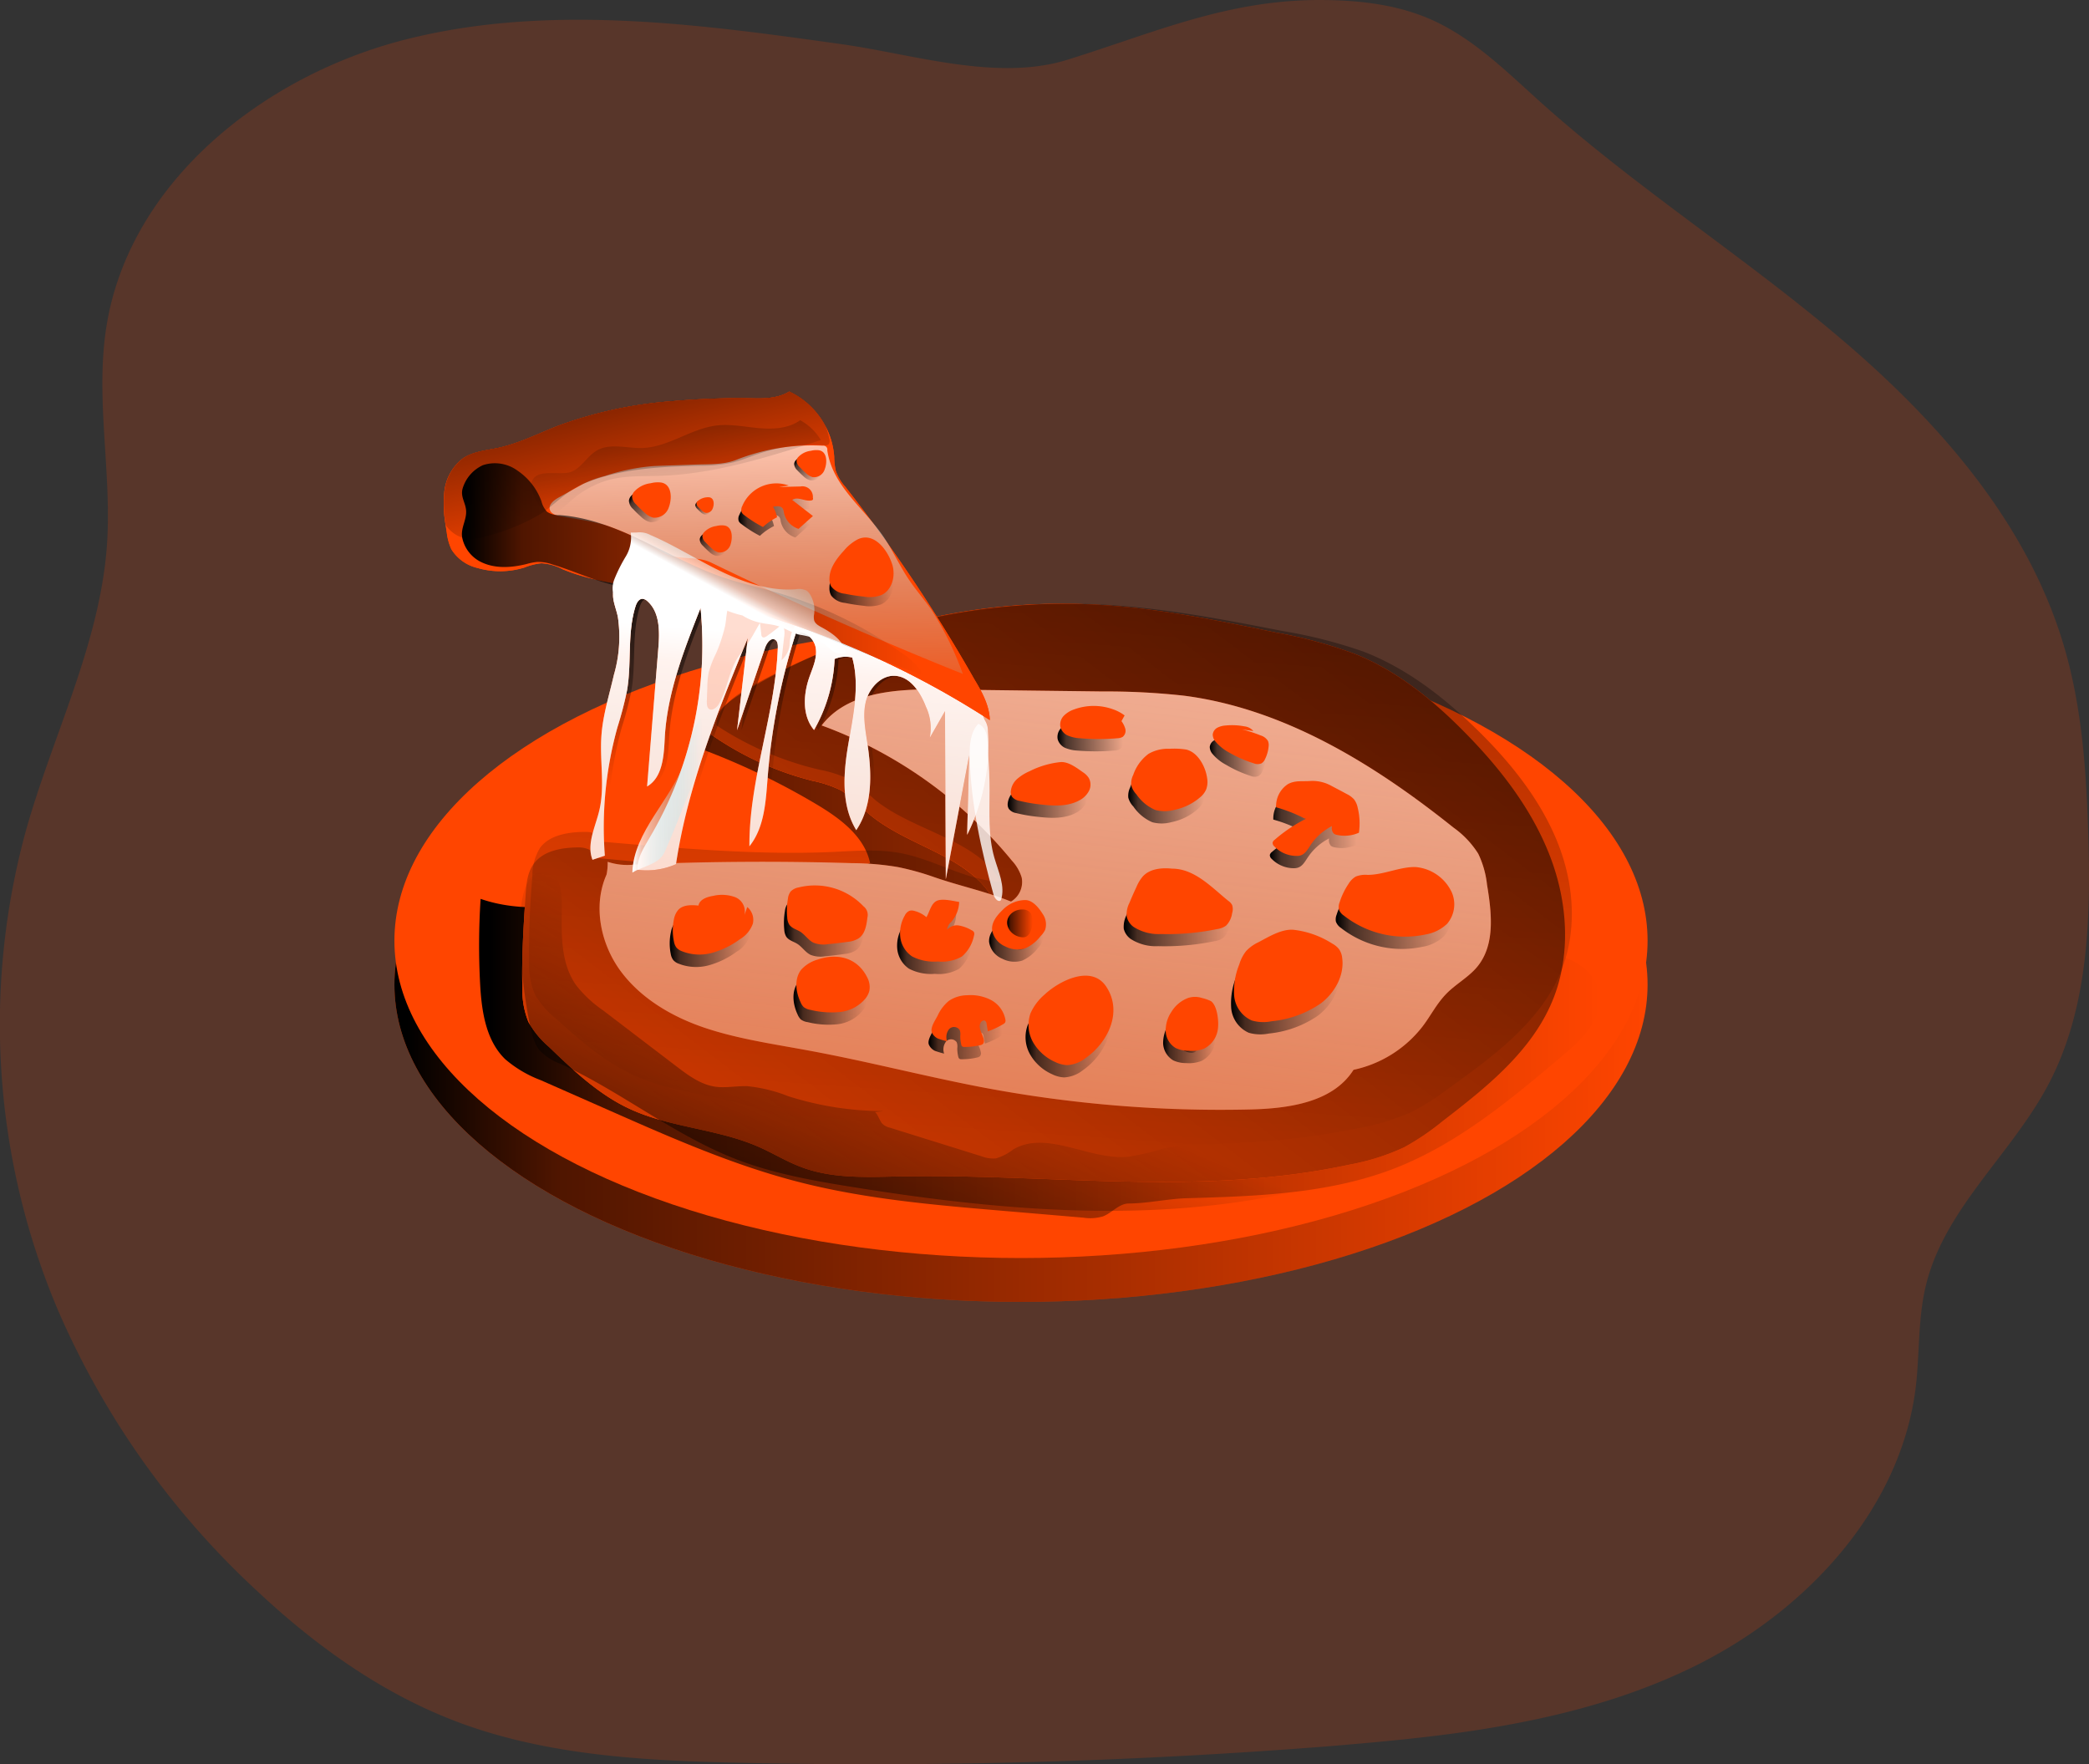 <svg id="Layer_1" data-name="Layer 1" xmlns="http://www.w3.org/2000/svg" xmlns:xlink="http://www.w3.org/1999/xlink" viewBox="0 0 371.97 314.15"><rect x="0" y="0" width="371.97" height="314.15" fill="#333333" stroke="none"/><defs><linearGradient id="linear-gradient" x1="70.24" y1="175.31" x2="293.37" y2="175.31" gradientUnits="userSpaceOnUse"><stop offset="0.01"/><stop offset="0.13" stop-opacity="0.69"/><stop offset="1" stop-opacity="0"/></linearGradient><linearGradient id="linear-gradient-2" x1="100.99" y1="175.75" x2="300.57" y2="175.75" xlink:href="#linear-gradient"/><linearGradient id="linear-gradient-3" x1="316.52" y1="18.25" x2="116.86" y2="280.96" xlink:href="#linear-gradient"/><linearGradient id="linear-gradient-4" x1="216.65" y1="-27.92" x2="199.83" y2="207.47" xlink:href="#linear-gradient"/><linearGradient id="linear-gradient-5" x1="157.67" y1="100.44" x2="157.01" y2="143.27" xlink:href="#linear-gradient"/><linearGradient id="linear-gradient-6" x1="216.22" y1="46.64" x2="183.11" y2="318.55" gradientUnits="userSpaceOnUse"><stop offset="0.01" stop-color="#fff"/><stop offset="0.13" stop-color="#fff" stop-opacity="0.69"/><stop offset="1" stop-color="#68e1fd" stop-opacity="0"/></linearGradient><linearGradient id="linear-gradient-7" x1="134.94" y1="169.69" x2="149.25" y2="169.69" xlink:href="#linear-gradient"/><linearGradient id="linear-gradient-8" x1="155.28" y1="167.94" x2="169.63" y2="167.94" xlink:href="#linear-gradient"/><linearGradient id="linear-gradient-9" x1="156.99" y1="180.33" x2="170.03" y2="180.33" xlink:href="#linear-gradient"/><linearGradient id="linear-gradient-10" x1="175.43" y1="170.74" x2="188.66" y2="170.74" xlink:href="#linear-gradient"/><linearGradient id="linear-gradient-11" x1="181" y1="186.85" x2="194.17" y2="186.85" xlink:href="#linear-gradient"/><linearGradient id="linear-gradient-12" x1="198.3" y1="186.71" x2="213.42" y2="186.71" xlink:href="#linear-gradient"/><linearGradient id="linear-gradient-13" x1="191.82" y1="169.64" x2="201.45" y2="169.64" xlink:href="#linear-gradient"/><linearGradient id="linear-gradient-14" x1="194.51" y1="169.41" x2="199.06" y2="169.41" xlink:href="#linear-gradient"/><linearGradient id="linear-gradient-15" x1="222.79" y1="187.3" x2="232.15" y2="187.3" xlink:href="#linear-gradient"/><linearGradient id="linear-gradient-16" x1="225.53" y1="187.43" x2="229.7" y2="187.43" xlink:href="#linear-gradient"/><linearGradient id="linear-gradient-17" x1="234.87" y1="178.79" x2="254.22" y2="178.79" xlink:href="#linear-gradient"/><linearGradient id="linear-gradient-18" x1="215.75" y1="165.48" x2="234.68" y2="165.48" xlink:href="#linear-gradient"/><linearGradient id="linear-gradient-19" x1="253.52" y1="165.6" x2="274.11" y2="165.6" xlink:href="#linear-gradient"/><linearGradient id="linear-gradient-20" x1="241.79" y1="150.74" x2="257.28" y2="150.74" xlink:href="#linear-gradient"/><linearGradient id="linear-gradient-21" x1="216.57" y1="143.87" x2="230.16" y2="143.87" xlink:href="#linear-gradient"/><linearGradient id="linear-gradient-22" x1="231.1" y1="137.65" x2="241.07" y2="137.65" xlink:href="#linear-gradient"/><linearGradient id="linear-gradient-23" x1="204.02" y1="133.66" x2="215.65" y2="133.66" xlink:href="#linear-gradient"/><linearGradient id="linear-gradient-24" x1="195.12" y1="144.55" x2="209.28" y2="144.55" xlink:href="#linear-gradient"/><linearGradient id="linear-gradient-25" x1="195.03" y1="167.22" x2="199.59" y2="167.22" xlink:href="#linear-gradient"/><linearGradient id="linear-gradient-26" x1="158.6" y1="115.74" x2="154.39" y2="167.06" xlink:href="#linear-gradient-6"/><linearGradient id="linear-gradient-27" x1="149.75" y1="72.63" x2="150.8" y2="136.03" xlink:href="#linear-gradient-6"/><linearGradient id="linear-gradient-28" x1="97.91" y1="104.25" x2="180.25" y2="104.25" xlink:href="#linear-gradient"/><linearGradient id="linear-gradient-29" x1="122.26" y1="58.59" x2="131.51" y2="98.35" xlink:href="#linear-gradient"/><linearGradient id="linear-gradient-30" x1="160.82" y1="245.27" x2="184.99" y2="188.87" xlink:href="#linear-gradient"/><linearGradient id="linear-gradient-31" x1="147.15" y1="94.51" x2="159.94" y2="94.51" xlink:href="#linear-gradient"/><linearGradient id="linear-gradient-32" x1="163.38" y1="105.5" x2="174.8" y2="105.5" xlink:href="#linear-gradient"/><linearGradient id="linear-gradient-33" x1="141.42" y1="93.45" x2="148.2" y2="93.45" gradientTransform="translate(67.68 -67.92) rotate(35.44)" xlink:href="#linear-gradient"/><linearGradient id="linear-gradient-34" x1="151.62" y1="88.41" x2="154.62" y2="88.41" gradientTransform="translate(67.68 -67.92) rotate(35.44)" xlink:href="#linear-gradient"/><linearGradient id="linear-gradient-35" x1="155.72" y1="92.23" x2="160.91" y2="92.23" gradientTransform="translate(67.68 -67.92) rotate(35.44)" xlink:href="#linear-gradient"/><linearGradient id="linear-gradient-36" x1="161.63" y1="71.54" x2="166.81" y2="71.54" gradientTransform="translate(67.68 -67.92) rotate(35.44)" xlink:href="#linear-gradient"/><linearGradient id="linear-gradient-37" x1="131.81" y1="38.32" x2="136.71" y2="92.26" xlink:href="#linear-gradient"/><linearGradient id="linear-gradient-38" x1="128.26" y1="144.43" x2="140.77" y2="144.43" xlink:href="#linear-gradient-6"/><linearGradient id="linear-gradient-39" x1="146.42" y1="109.69" x2="153.95" y2="95.86" gradientUnits="userSpaceOnUse"><stop offset="0.01" stop-color="#fff"/><stop offset="0.13" stop-color="#fff" stop-opacity="0.69"/><stop offset="0.71" stop-color="#68e1fd" stop-opacity="0"/></linearGradient></defs><title>Cleaning PC</title><path d="M380.39,196c-6.57,12.39-18.47,22.06-21.77,35.7-1.43,5.88-1.1,12.06-1.8,18.08-2.58,21.09-18.4,38.67-37.25,48.63-.79.43-1.59.83-2.39,1.22-12.37,6.05-25.77,9.34-39.44,11.4-8.31,1.24-16.71,2-25.05,2.7a1040.77,1040.77,0,0,1-104.21,3c-16.8-.34-33.94-1.14-49.75-6.72-.81-.28-1.61-.58-2.41-.9C83.49,304.13,72.11,296,62,286.61l-.46-.43a148.18,148.18,0,0,1-35.5-50,130.4,130.4,0,0,1-5.71-85.54c4.75-16.84,13-32.9,14.37-50.3,1-13.12-2.12-26.39-.06-39.38C38.74,35.2,62.7,16.22,88,9.84s51.94-2.75,77.78.89c12.64,1.8,27.41,6.62,39.91,2.76C221,8.74,234,2.86,250.52,2.83c6.76,0,13.66.71,19.86,3.42,7.51,3.28,13.47,9.23,19.55,14.7,17,15.27,36.43,27.61,53.83,42.43s33.16,32.86,39.53,54.8c3.13,10.73,3.9,22,4.24,33.17C388,166.6,387.52,182.55,380.39,196Z" transform="translate(-15.69 -2.83)" fill="#ff4500" opacity="0.18" style="isolation:isolate"/><ellipse cx="181.8" cy="175.31" rx="111.57" ry="56.5" fill="#ff4500"/><ellipse cx="181.8" cy="175.31" rx="111.57" ry="56.5" fill="url(#linear-gradient)"/><ellipse cx="181.8" cy="167.5" rx="111.57" ry="56.5" fill="#ff4500"/><path d="M141.74,132.77c-1.18.28-2.51,1.29-2.1,2.43.24.7,1,1,1.69,1.29A127.75,127.75,0,0,1,161,146c4.21,2.5,8.61,5.72,9.62,10.5-7.79,3.8-17,1.65-25.66,2.07-7.4.36-14.54,2.66-21.77,4.26s-14.93,2.47-21.92.05a127,127,0,0,0-.09,15.11c.26,4.84,1,10.08,4.47,13.44a21.15,21.15,0,0,0,6.32,3.73l12.4,5.47c11,4.86,22.1,9.75,33.78,12.72,11.51,2.93,23.41,4,35.25,5l15.17,1.29a8,8,0,0,0,3.51-.22c1.61-.62,2.84-2.27,4.57-2.3,3.25,0,7-.84,10.3-.94,12.53-.35,25.36-.77,37.05-5.31,11.32-4.4,20.83-12.38,30.1-20.22,3.38-2.85,7.1-6.56,6.39-10.93-.57-3.5-4-6-7.44-6.72s-7.07-.23-10.61,0c-17,1-33.55-5.42-49.4-11.74l-64-25.55C160.18,132.15,151,130.63,141.74,132.77Z" transform="translate(-15.69 -2.83)" fill="url(#linear-gradient-2)"/><path d="M121.45,155.56c.33-1.2-1.38-1.84-2.62-1.84-3,0-6.43.53-8.16,3-1.11,1.57-1.27,3.6-1.39,5.52-.37,5.53-.73,11.07-.57,16.6a14.74,14.74,0,0,0,1.07,5.94,16.05,16.05,0,0,0,3.63,4.43c4.35,4.18,8.81,8.44,14.28,11,7.27,3.42,15.72,3.58,23.08,6.82,2.53,1.11,4.9,2.58,7.49,3.56,5.19,2,10.9,1.86,16.44,1.73,27.43-.66,54.41,3.7,81.22-2.11a40.13,40.13,0,0,0,9.77-3.09,44.37,44.37,0,0,0,6.8-4.6c7.79-6,15.91-12.44,19.65-21.53,3.34-8.11,2.7-17.49-.44-25.67S283.11,140,277,133.74c-5.72-5.9-12.21-11.26-19.81-14.37A81.36,81.36,0,0,0,243,115.49c-10.67-2.21-21.38-4.43-32.26-5A110,110,0,0,0,148,126.14c-2.8,1.7-5.81,4-6,7.26a55,55,0,0,0,18.38,8.46,21,21,0,0,1,5.17,1.75,32.12,32.12,0,0,1,4.7,4c7,6.06,18.11,7.45,22.44,15.61-6.2-.26-11.66-4.17-17.74-5.42-3.84-.79-7.81-.5-11.73-.28C149.82,158.22,134.79,156.8,121.45,155.56Z" transform="translate(-15.69 -2.83)" fill="#ff4500"/><path d="M121.45,155.56c.33-1.2-1.38-1.84-2.62-1.84-3,0-6.43.53-8.16,3-1.11,1.57-1.27,3.6-1.39,5.52-.37,5.53-.73,11.07-.57,16.6a14.74,14.74,0,0,0,1.07,5.94,16.05,16.05,0,0,0,3.63,4.43c4.35,4.18,8.81,8.44,14.28,11,7.27,3.42,15.72,3.58,23.08,6.82,2.53,1.11,4.9,2.58,7.49,3.56,5.19,2,10.9,1.86,16.44,1.73,27.43-.66,54.41,3.7,81.22-2.11a40.13,40.13,0,0,0,9.77-3.09,44.37,44.37,0,0,0,6.8-4.6c7.79-6,15.91-12.44,19.65-21.53,3.34-8.11,2.7-17.49-.44-25.67S283.11,140,277,133.74c-5.72-5.9-12.21-11.26-19.81-14.37A81.36,81.36,0,0,0,243,115.49c-10.67-2.21-21.38-4.43-32.26-5A110,110,0,0,0,148,126.14c-2.8,1.7-5.81,4-6,7.26a55,55,0,0,0,18.38,8.46,21,21,0,0,1,5.17,1.75,32.12,32.12,0,0,1,4.7,4c7,6.06,18.11,7.45,22.44,15.61-6.2-.26-11.66-4.17-17.74-5.42-3.84-.79-7.81-.5-11.73-.28C149.82,158.22,134.79,156.8,121.45,155.56Z" transform="translate(-15.69 -2.83)" fill="#ff4500"/><path d="M121.45,155.56c.33-1.2-1.38-1.84-2.62-1.84-3,0-6.43.53-8.16,3-1.11,1.57-1.27,3.6-1.39,5.52-.37,5.53-.73,11.07-.57,16.6a14.74,14.74,0,0,0,1.07,5.94,16.05,16.05,0,0,0,3.63,4.43c4.35,4.18,8.81,8.44,14.28,11,7.27,3.42,15.72,3.58,23.08,6.82,2.53,1.11,4.9,2.58,7.49,3.56,5.19,2,10.9,1.86,16.44,1.73,27.43-.66,54.41,3.7,81.22-2.11a40.13,40.13,0,0,0,9.77-3.09,44.37,44.37,0,0,0,6.8-4.6c7.79-6,15.91-12.44,19.65-21.53,3.34-8.11,2.7-17.49-.44-25.67S283.11,140,277,133.74c-5.72-5.9-12.21-11.26-19.81-14.37A81.36,81.36,0,0,0,243,115.49c-10.67-2.21-21.38-4.43-32.26-5A110,110,0,0,0,148,126.14c-2.8,1.7-5.81,4-6,7.26a55,55,0,0,0,18.38,8.46,21,21,0,0,1,5.17,1.75,32.12,32.12,0,0,1,4.7,4c7,6.06,18.11,7.45,22.44,15.61-6.2-.26-11.66-4.17-17.74-5.42-3.84-.79-7.81-.5-11.73-.28C149.82,158.22,134.79,156.8,121.45,155.56Z" transform="translate(-15.69 -2.83)" fill="url(#linear-gradient-3)"/><path d="M122.65,152.68c.33-1.13-1.38-1.73-2.62-1.73-3,0-6.43.5-8.16,2.82a9.45,9.45,0,0,0-1.39,5.17,155.21,155.21,0,0,0-.57,15.54A13,13,0,0,0,111,180a15.32,15.32,0,0,0,3.62,4.15c4.36,3.91,8.82,7.9,14.28,10.3,7.27,3.21,15.73,3.35,23.08,6.38,2.53,1,4.91,2.42,7.49,3.34,5.19,1.84,10.9,1.74,16.45,1.62,27.42-.62,54.4,3.46,81.21-2a42.34,42.34,0,0,0,9.77-2.9,44.11,44.11,0,0,0,6.8-4.31C281.48,191,289.6,185,293.35,176.5c3.34-7.59,2.69-16.37-.45-24s-8.58-14.33-14.69-20.22c-5.72-5.52-12.21-10.54-19.81-13.45a84.8,84.8,0,0,0-14.25-3.63c-10.67-2.08-21.38-4.16-32.25-4.72a115.87,115.87,0,0,0-62.67,14.69c-2.8,1.59-5.81,3.73-6,6.79a56.57,56.57,0,0,0,18.37,7.92,21.51,21.51,0,0,1,5.17,1.64,31,31,0,0,1,4.7,3.71c7,5.67,18.11,7,22.44,14.61-6.2-.24-11.65-3.91-17.74-5.08-3.84-.74-7.81-.46-11.73-.26C151,155.17,136,153.83,122.65,152.68Z" transform="translate(-15.69 -2.83)" fill="url(#linear-gradient-4)"/><path d="M125.78,123c-.84,3.66-2,7.28-2.23,11-.29,4.38.65,8.87-.37,13.14-.7,2.93-2.3,6-1.21,8.78l2.2-.73a66.48,66.48,0,0,1,2.25-22.89,64.86,64.86,0,0,0,1.71-6.58c.84-4.94,0-10.15,1.5-14.92.2-.63.59-1.35,1.24-1.35a1.47,1.47,0,0,1,.89.43c2.24,2,2.18,5.43,1.93,8.42l-2,24.57c2.84-1.66,3-5.61,3.16-8.89.48-7.94,3.44-15.5,6.36-22.9a67.36,67.36,0,0,1-9.12,41c-1,1.75-2.2,3.59-2.11,5.62a13,13,0,0,0,6.86-1c2.1-14,7.46-27.22,12.79-40.3l-1.92,16.45,5-14.7c.28-.82,1-1.84,1.77-1.42.46.26.51.9.49,1.43-.44,11.92-5.14,23.43-5.06,35.36,2.72-3.39,2.92-8.07,3.26-12.4a113.79,113.79,0,0,1,5-25.52c1.63-.66,3.4,1,3.59,2.8s-.62,3.42-1.19,5.08c-1.07,3.09-1.25,6.83.86,9.33A27.74,27.74,0,0,0,165,120.25a5,5,0,0,1,3.14-.26c1.39,5,.16,10.35-.71,15.5s-1.3,10.78,1.43,15.23c3-4.45,2.77-10.31,1.95-15.63-.37-2.44-.84-5-.23-7.34s2.68-4.62,5.14-4.51c2.76.13,4.56,2.93,5.55,5.51a8.91,8.91,0,0,1,.68,5.52l2.71-4.75.14,29.95,4.16-22.08-.36,14.17a35.71,35.71,0,0,0,3.71-18.4,3.63,3.63,0,0,0-.52-1.95c-.36-.49-1.33-4.51-1.87-4.78-8.16-4.16-15-8.45-23.12-12.61-5.95-3-12.88-2.25-19.28-4.19-3.58-1.08-7.27-1.8-10.94-2.53-2.64-.54-6.71-2.26-9.31-.8-2.88,1.61-1.39,3.93-.86,6.45A24.31,24.31,0,0,1,125.78,123Z" transform="translate(-15.69 -2.83)" fill="url(#linear-gradient-5)"/><path d="M195.71,163.36a4.06,4.06,0,0,0,1.9-4.29,7.73,7.73,0,0,0-1.74-3A78.79,78.79,0,0,0,162,132c4.57-6,13.33-6.51,20.91-6.41l29.08.36a125.58,125.58,0,0,1,14.51.75c17.88,2.31,33.89,12.21,48,23.49a16.45,16.45,0,0,1,4.4,4.64,16.86,16.86,0,0,1,1.57,5.51c.83,5,1.49,10.66-1.7,14.58-1.56,1.91-3.84,3.1-5.56,4.87s-2.75,3.87-4.18,5.76a21.14,21.14,0,0,1-12.33,7.77c-3.69,5.84-11.64,6.91-18.55,7.06a226.57,226.57,0,0,1-47.21-3.88c-10.53-2-20.91-4.72-31.46-6.65-6-1.11-12.18-2-18-3.91s-11.44-5.13-15.13-10-5.16-11.76-2.66-17.38a10.08,10.08,0,0,0,.2-2.28,11.1,11.1,0,0,0,4.77.49q19.38-.84,38.81-.25a50.49,50.49,0,0,1,8.06.69A47.88,47.88,0,0,1,182,159C186.78,160.65,191,161.48,195.71,163.36Z" transform="translate(-15.69 -2.83)" fill="#ff4500"/><path d="M195.71,163.36a4.06,4.06,0,0,0,1.9-4.29,7.73,7.73,0,0,0-1.74-3A78.79,78.79,0,0,0,162,132c4.57-6,13.33-6.51,20.91-6.41l29.08.36a125.58,125.58,0,0,1,14.51.75c17.88,2.31,33.89,12.21,48,23.49a16.45,16.45,0,0,1,4.4,4.64,16.86,16.86,0,0,1,1.57,5.51c.83,5,1.49,10.66-1.7,14.58-1.56,1.91-3.84,3.1-5.56,4.87s-2.75,3.87-4.18,5.76a21.14,21.14,0,0,1-12.33,7.77c-3.69,5.84-11.64,6.91-18.55,7.06a226.57,226.57,0,0,1-47.21-3.88c-10.53-2-20.91-4.72-31.46-6.65-6-1.11-12.18-2-18-3.91s-11.44-5.13-15.13-10-5.16-11.76-2.66-17.38a10.08,10.08,0,0,0,.2-2.28,11.1,11.1,0,0,0,4.77.49q19.38-.84,38.81-.25a50.49,50.49,0,0,1,8.06.69A47.88,47.88,0,0,1,182,159C186.78,160.65,191,161.48,195.71,163.36Z" transform="translate(-15.69 -2.83)" fill="url(#linear-gradient-6)"/><path d="M147.71,168a2.75,2.75,0,0,0-1.66-3.21,6.86,6.86,0,0,0-3.92-.22c-1.09.18-2.39.63-2.59,1.72-1.27-.12-2.72-.16-3.59.75a3.54,3.54,0,0,0-.77,1.65,9.49,9.49,0,0,0-.05,4,2.45,2.45,0,0,0,.44,1.08,2.35,2.35,0,0,0,.94.64,8.52,8.52,0,0,0,5.42.29,15,15,0,0,0,4.92-2.41,5.22,5.22,0,0,0,2.32-2.79,2.94,2.94,0,0,0-1-2.95" transform="translate(-15.69 -2.83)" fill="url(#linear-gradient-7)"/><path d="M157.39,163a2.51,2.51,0,0,0-1.43.72,2.56,2.56,0,0,0-.5,1.29,12.61,12.61,0,0,0-.12,3.36,2.72,2.72,0,0,0,.34,1.22c.44.68,1.32.88,2,1.31.86.55,1.43,1.51,2.35,1.95a4.9,4.9,0,0,0,2.58.25c1.15-.1,2.3-.24,3.44-.41a4.6,4.6,0,0,0,2-.62c1.14-.78,1.4-2.33,1.55-3.71a2.68,2.68,0,0,0,0-1.13,2.54,2.54,0,0,0-.65-.91A12,12,0,0,0,157.39,163Z" transform="translate(-15.69 -2.83)" fill="url(#linear-gradient-8)"/><path d="M160.76,175.88a6.21,6.21,0,0,0-2.91,1.78c-1.28,1.6-1,4-.12,5.84a2.57,2.57,0,0,0,.56.85,2.65,2.65,0,0,0,1.23.48,15.45,15.45,0,0,0,5.24.38,6.78,6.78,0,0,0,4.54-2.44,3.35,3.35,0,0,0,.65-1.29,3.59,3.59,0,0,0-.35-2.38C167.86,175.53,164.26,174.67,160.76,175.88Z" transform="translate(-15.69 -2.83)" fill="url(#linear-gradient-9)"/><path d="M177.88,167.2a1.5,1.5,0,0,0-.76,0,1.7,1.7,0,0,0-.85.86,6.3,6.3,0,0,0-.79,3.91,4.86,4.86,0,0,0,2.08,3.35,8.58,8.58,0,0,0,4.6.91,7.21,7.21,0,0,0,4.29-.89,6.59,6.59,0,0,0,2.15-3.73.89.89,0,0,0,0-.58.8.8,0,0,0-.43-.36,6.85,6.85,0,0,0-2.21-.85,2.35,2.35,0,0,0-2.15.74c0-.53.39-1,.73-1.38a5.49,5.49,0,0,0,1.41-3.55c-1-.16-2.69-.59-3.73-.29-1.24.35-1.49,2-2.09,3A5.27,5.27,0,0,0,177.88,167.2Z" transform="translate(-15.69 -2.83)" fill="url(#linear-gradient-10)"/><path d="M182.13,185.85a7.12,7.12,0,0,1,2-2.62,5.85,5.85,0,0,1,3.26-1,7.84,7.84,0,0,1,4.27.87,4.9,4.9,0,0,1,2.52,3.44.83.83,0,0,1-.05.54.9.9,0,0,1-.34.3,14.09,14.09,0,0,1-2.73,1.27l-.22-1.3a.79.79,0,0,0-.25-.56c-.3-.21-.71.07-.86.4-.42,1,.45,2,.61,3a.8.8,0,0,1-.14.69,1,1,0,0,1-.49.24,11.5,11.5,0,0,1-2.86.31.55.55,0,0,1-.31-.07.61.61,0,0,1-.22-.39,6.24,6.24,0,0,1-.17-1.55,2.11,2.11,0,0,0-.1-1,1.21,1.21,0,0,0-1.91-.13,2.31,2.31,0,0,0-.34,2.14,15,15,0,0,1-1.65-.5,2.2,2.2,0,0,1-1.07-1.12C180.78,188,181.72,186.64,182.13,185.85Z" transform="translate(-15.69 -2.83)" fill="url(#linear-gradient-11)"/><path d="M201.17,182.1a9.27,9.27,0,0,0-2.52,3.35,6.24,6.24,0,0,0,.48,5.16,8.5,8.5,0,0,0,3.92,3.5,5.35,5.35,0,0,0,2.14.56,5.87,5.87,0,0,0,3.25-1.23c4-2.78,6.71-8.24,3.68-12.77C209.48,176.72,203.75,179.69,201.17,182.1Z" transform="translate(-15.69 -2.83)" fill="url(#linear-gradient-12)"/><path d="M193.81,166.92c-1.05,1-2.09,2.2-2,3.63a3.85,3.85,0,0,0,2.38,3,4.75,4.75,0,0,0,3.5.33,7.18,7.18,0,0,0,2.76-2.18,4.06,4.06,0,0,0,.81-1.12,3.28,3.28,0,0,0-.48-2.89c-.64-1-1.74-2.4-3.07-2.41A5.68,5.68,0,0,0,193.81,166.92Z" transform="translate(-15.69 -2.83)" fill="url(#linear-gradient-13)"/><path d="M195,170.65a3,3,0,0,0,2.1,1.24,1.59,1.59,0,0,0,.81-.08,1.67,1.67,0,0,0,.76-.85c.68-1.44.8-3.91-1.29-4S193.7,168.81,195,170.65Z" transform="translate(-15.69 -2.83)" fill="url(#linear-gradient-14)"/><path d="M226.73,182.71a6.36,6.36,0,0,0-3.93,5.92,3.7,3.7,0,0,0,1.79,3,5.37,5.37,0,0,0,2.32.49,6.27,6.27,0,0,0,2.72-.38,4.53,4.53,0,0,0,2.47-3.61c.16-1.25-.09-4-1.24-4.85a7.38,7.38,0,0,0-1.6-.56A4,4,0,0,0,226.73,182.71Z" transform="translate(-15.69 -2.83)" fill="url(#linear-gradient-15)"/><path d="M229.29,185.09a1.66,1.66,0,0,0-1.44-.13,2.65,2.65,0,0,0-1.06.85,7.26,7.26,0,0,0-1,1.78,2.16,2.16,0,0,0-.21.9,1.68,1.68,0,0,0,.69,1.25,3,3,0,0,0,1.38.52,1.32,1.32,0,0,0,.79-.09,1.22,1.22,0,0,0,.38-.43,6,6,0,0,0,.43-.93,5.2,5.2,0,0,0,.5-1.87,2.71,2.71,0,0,0-1.38-2.36" transform="translate(-15.69 -2.83)" fill="url(#linear-gradient-16)"/><path d="M239.22,172.8a5.7,5.7,0,0,0-3.39,3.94,12.44,12.44,0,0,0-.91,5.57,5.3,5.3,0,0,0,3.13,4.41,7.46,7.46,0,0,0,3.55.14,18.67,18.67,0,0,0,8.74-3.17c2.5-1.89,4.24-5,3.82-8.11a3.4,3.4,0,0,0-.58-1.58,4.34,4.34,0,0,0-1.24-1,16.28,16.28,0,0,0-6.9-2.43C243.32,170.42,241,171.85,239.22,172.8Z" transform="translate(-15.69 -2.83)" fill="url(#linear-gradient-17)"/><path d="M223.88,159.69c-1.85-.19-3.92,0-5.19,1.35a6.94,6.94,0,0,0-1.14,1.86c-.45.94-.87,1.9-1.27,2.86a4.57,4.57,0,0,0-.49,2.44A3.11,3.11,0,0,0,217,170a8.23,8.23,0,0,0,4.91,1.3,43.51,43.51,0,0,0,10-.88,3.59,3.59,0,0,0,1.6-.61,3.8,3.8,0,0,0,1.08-2.22,2.35,2.35,0,0,0,0-1.46,2.5,2.5,0,0,0-.69-.76C231,163.08,227.9,159.69,223.88,159.69Z" transform="translate(-15.69 -2.83)" fill="url(#linear-gradient-18)"/><path d="M258.7,160.8a4.61,4.61,0,0,0-2.13.3,3.62,3.62,0,0,0-1.25,1.24,13.06,13.06,0,0,0-1.63,3.36,2.23,2.23,0,0,0-.13,1.22,2.32,2.32,0,0,0,.9,1.13A17.64,17.64,0,0,0,269,171.41a7.26,7.26,0,0,0,3.82-1.9,5.32,5.32,0,0,0,.85-5.57,7.84,7.84,0,0,0-6.52-4.55C264.34,159.37,261.6,160.78,258.7,160.8Z" transform="translate(-15.69 -2.83)" fill="url(#linear-gradient-19)"/><path d="M244.5,144.65a4.68,4.68,0,0,0-2.08,4.11,25.92,25.92,0,0,1,4.91,1.92c.22.11.54.2.67,0a27.27,27.27,0,0,0-5.83,3.85.93.93,0,0,0-.37.53.88.88,0,0,0,.32.69,5.5,5.5,0,0,0,3.87,1.67,2.43,2.43,0,0,0,.85-.11c.8-.28,1.24-1.1,1.71-1.8a10.06,10.06,0,0,1,3.81-3.4,1.5,1.5,0,0,0,.32,1.33,1.45,1.45,0,0,0,.57.24,6.26,6.26,0,0,0,3.91-.39,11.62,11.62,0,0,0-.23-4.51,3.69,3.69,0,0,0-.63-1.43,4.1,4.1,0,0,0-1.25-.92c-.93-.52-1.88-1-2.83-1.51a6.91,6.91,0,0,0-3.71-.84C247.14,144.14,245.76,143.92,244.5,144.65Z" transform="translate(-15.69 -2.83)" fill="url(#linear-gradient-20)"/><path d="M219.68,139.24a7.74,7.74,0,0,0-2.74,3.77,3.37,3.37,0,0,0-.34,1.86,3.66,3.66,0,0,0,.91,1.58,7.81,7.81,0,0,0,3.35,2.78,6.43,6.43,0,0,0,3.37,0,10,10,0,0,0,4.8-2.4,3.83,3.83,0,0,0,.92-1.27,4,4,0,0,0,.15-2c-.26-2-1.62-4.59-3.74-5.08a13.75,13.75,0,0,0-3-.13A6.84,6.84,0,0,0,219.68,139.24Z" transform="translate(-15.69 -2.83)" fill="url(#linear-gradient-21)"/><path d="M238.35,135.22a2.4,2.4,0,0,0-1.61-.84,11.7,11.7,0,0,0-3.34-.15,3.64,3.64,0,0,0-1.46.39,1.56,1.56,0,0,0-.84,1.21,2,2,0,0,0,.5,1.25A8,8,0,0,0,234,139a21.35,21.35,0,0,0,4.43,2,1.81,1.81,0,0,0,1.37,0,1.63,1.63,0,0,0,.61-.73,6.35,6.35,0,0,0,.66-2.25,2,2,0,0,0-.12-1,2.35,2.35,0,0,0-1.33-1,26.68,26.68,0,0,0-3.28-1.06" transform="translate(-15.69 -2.83)" fill="url(#linear-gradient-22)"/><path d="M215.41,132.4a7.42,7.42,0,0,0-2-1.06,10.07,10.07,0,0,0-6.95,0,4.67,4.67,0,0,0-1.81,1.1,2.26,2.26,0,0,0-.63,2,2.4,2.4,0,0,0,1.37,1.57,6.47,6.47,0,0,0,2.1.46,40.15,40.15,0,0,0,6.67,0,2,2,0,0,0,.94-.24,1.37,1.37,0,0,0,.48-1.41,4,4,0,0,0-.69-1.4" transform="translate(-15.69 -2.83)" fill="url(#linear-gradient-23)"/><path d="M198.44,142.35a8.67,8.67,0,0,0-2.15,1.33,3.39,3.39,0,0,0-1.16,2.18,1.53,1.53,0,0,0,.2,1,2.06,2.06,0,0,0,1.29.74,28,28,0,0,0,4,.68c2.25.25,4.64.35,6.64-.71a4.17,4.17,0,0,0,1.76-1.67,2.45,2.45,0,0,0,0-2.35,3.6,3.6,0,0,0-1-1c-1.12-.77-2.57-1.93-4-1.84A15.93,15.93,0,0,0,198.44,142.35Z" transform="translate(-15.69 -2.83)" fill="url(#linear-gradient-24)"/><path d="M148.24,165.78a2.75,2.75,0,0,0-1.66-3.21,6.86,6.86,0,0,0-3.92-.22c-1.1.18-2.4.63-2.6,1.72-1.26-.12-2.71-.16-3.58.75a3.51,3.51,0,0,0-.78,1.65,9.65,9.65,0,0,0,0,4,2.45,2.45,0,0,0,.44,1.08,2.39,2.39,0,0,0,.95.64,8.49,8.49,0,0,0,5.41.3,15.31,15.31,0,0,0,4.93-2.42,5.27,5.27,0,0,0,2.32-2.79,3,3,0,0,0-1-2.95" transform="translate(-15.69 -2.83)" fill="#ff4500"/><path d="M157.91,160.84a2.64,2.64,0,0,0-1.43.72,2.55,2.55,0,0,0-.49,1.29,12.61,12.61,0,0,0-.12,3.36,2.69,2.69,0,0,0,.34,1.22c.44.68,1.31.88,2,1.31.86.56,1.43,1.51,2.35,1.95a4.93,4.93,0,0,0,2.59.25c1.15-.1,2.29-.24,3.43-.4a4.7,4.7,0,0,0,2-.63c1.15-.78,1.4-2.33,1.56-3.71a1.93,1.93,0,0,0-.7-2A11.94,11.94,0,0,0,157.91,160.84Z" transform="translate(-15.69 -2.83)" fill="#ff4500"/><path d="M161.28,173.69a6.26,6.26,0,0,0-2.91,1.78c-1.28,1.6-1,4-.11,5.84a2.42,2.42,0,0,0,.56.85,2.67,2.67,0,0,0,1.22.49,15.76,15.76,0,0,0,5.25.37,6.82,6.82,0,0,0,4.54-2.44,3.65,3.65,0,0,0,.65-1.29,3.6,3.6,0,0,0-.35-2.38C168.39,173.34,164.79,172.48,161.28,173.69Z" transform="translate(-15.69 -2.83)" fill="#ff4500"/><path d="M178.41,165a1.54,1.54,0,0,0-.77,0,1.7,1.7,0,0,0-.85.86,6.22,6.22,0,0,0-.78,3.91,4.86,4.86,0,0,0,2.08,3.35,8.54,8.54,0,0,0,4.6.91,7.19,7.19,0,0,0,4.28-.89,6.59,6.59,0,0,0,2.15-3.73.78.78,0,0,0,0-.58.79.79,0,0,0-.42-.36,6.74,6.74,0,0,0-2.22-.84,2.32,2.32,0,0,0-2.15.74,2.13,2.13,0,0,1,.74-1.38,5.65,5.65,0,0,0,1.41-3.56c-1-.16-2.7-.59-3.74-.29-1.24.35-1.48,2-2.09,3A5.34,5.34,0,0,0,178.41,165Z" transform="translate(-15.69 -2.83)" fill="#ff4500"/><path d="M182.65,183.67a7.26,7.26,0,0,1,2-2.63,5.88,5.88,0,0,1,3.27-1,7.86,7.86,0,0,1,4.27.87,5,5,0,0,1,2.52,3.44.83.83,0,0,1-.05.54.92.92,0,0,1-.35.3,14.45,14.45,0,0,1-2.73,1.28l-.21-1.31a.8.8,0,0,0-.26-.56c-.29-.21-.71.07-.85.4-.42,1,.44,2,.61,3a.87.87,0,0,1-.14.69,1,1,0,0,1-.5.24,11.4,11.4,0,0,1-2.86.31.46.46,0,0,1-.52-.46,6.24,6.24,0,0,1-.17-1.55,2.11,2.11,0,0,0-.1-1,1.21,1.21,0,0,0-1.91-.13,2.28,2.28,0,0,0-.34,2.14,14.39,14.39,0,0,1-1.65-.5,2.18,2.18,0,0,1-1.07-1.11C181.31,185.77,182.25,184.45,182.65,183.67Z" transform="translate(-15.69 -2.83)" fill="#ff4500"/><path d="M201.7,179.91a9.45,9.45,0,0,0-2.52,3.35,6.27,6.27,0,0,0,.47,5.16,8.5,8.5,0,0,0,3.92,3.5,5.4,5.4,0,0,0,2.15.56,5.87,5.87,0,0,0,3.24-1.23c4-2.78,6.72-8.24,3.69-12.77C210,174.53,204.27,177.5,201.7,179.91Z" transform="translate(-15.69 -2.83)" fill="#ff4500"/><path d="M194.34,164.73c-1.05,1-2.09,2.21-2,3.63a3.89,3.89,0,0,0,2.38,3,4.72,4.72,0,0,0,3.51.33,7.08,7.08,0,0,0,2.75-2.18,4.06,4.06,0,0,0,.81-1.12,3.25,3.25,0,0,0-.48-2.89c-.63-1-1.73-2.4-3.06-2.41A5.71,5.71,0,0,0,194.34,164.73Z" transform="translate(-15.69 -2.83)" fill="#ff4500"/><path d="M195.47,168.46a3,3,0,0,0,2.1,1.24,1.62,1.62,0,0,0,.82-.08,1.69,1.69,0,0,0,.75-.85c.69-1.43.81-3.91-1.28-4S194.22,166.62,195.47,168.46Z" transform="translate(-15.69 -2.83)" fill="url(#linear-gradient-25)"/><path d="M227.26,180.52a5.9,5.9,0,0,0-3,2.5,5.81,5.81,0,0,0-1,3.42,3.65,3.65,0,0,0,1.78,3,5.45,5.45,0,0,0,2.33.49,6.21,6.21,0,0,0,2.71-.38,4.54,4.54,0,0,0,2.48-3.61c.16-1.25-.09-4-1.24-4.85a7.77,7.77,0,0,0-1.6-.56A4,4,0,0,0,227.26,180.52Z" transform="translate(-15.69 -2.83)" fill="#ff4500"/><path d="M229.82,182.9a1.68,1.68,0,0,0-1.45-.13,2.69,2.69,0,0,0-1.05.85,7.29,7.29,0,0,0-1.06,1.78,2.52,2.52,0,0,0-.21.9,1.64,1.64,0,0,0,.7,1.25,3,3,0,0,0,1.38.52,1.3,1.3,0,0,0,.78-.09,1.13,1.13,0,0,0,.38-.43,6.09,6.09,0,0,0,.44-.93,5.36,5.36,0,0,0,.5-1.87,2.7,2.7,0,0,0-1.39-2.36" transform="translate(-15.69 -2.83)" fill="#ff4500"/><path d="M239.75,170.61a7.2,7.2,0,0,0-2.17,1.56,7,7,0,0,0-1.22,2.38,12.44,12.44,0,0,0-.91,5.57,5.3,5.3,0,0,0,3.13,4.41,7.3,7.3,0,0,0,3.54.14,18.63,18.63,0,0,0,8.74-3.17c2.5-1.89,4.25-5,3.82-8.11a3.3,3.3,0,0,0-.58-1.58,4.08,4.08,0,0,0-1.24-1,16.19,16.19,0,0,0-6.89-2.43C243.84,168.23,241.56,169.66,239.75,170.61Z" transform="translate(-15.69 -2.83)" fill="#ff4500"/><path d="M224.4,157.5c-1.84-.19-3.92,0-5.19,1.35a6.94,6.94,0,0,0-1.14,1.86c-.44.94-.87,1.9-1.26,2.86a4.39,4.39,0,0,0-.49,2.44,3.07,3.07,0,0,0,1.18,1.83,8.2,8.2,0,0,0,4.9,1.3,43.64,43.64,0,0,0,10-.88,3.63,3.63,0,0,0,1.6-.61,3.89,3.89,0,0,0,1.08-2.22,2.28,2.28,0,0,0,0-1.46,2.15,2.15,0,0,0-.69-.75C231.49,160.89,228.43,157.5,224.4,157.5Z" transform="translate(-15.69 -2.83)" fill="#ff4500"/><path d="M259.22,158.61a4.58,4.58,0,0,0-2.12.3,3.53,3.53,0,0,0-1.25,1.24,12.74,12.74,0,0,0-1.63,3.36,2.14,2.14,0,0,0-.13,1.22,2.21,2.21,0,0,0,.9,1.13,17.62,17.62,0,0,0,14.54,3.36,7.33,7.33,0,0,0,3.83-1.9,5.34,5.34,0,0,0,.85-5.57,7.83,7.83,0,0,0-6.52-4.54C264.87,157.18,262.12,158.59,259.22,158.61Z" transform="translate(-15.69 -2.83)" fill="#ff4500"/><path d="M245,142.46a4.66,4.66,0,0,0-2.08,4.11,26.46,26.46,0,0,1,4.91,1.92c.22.11.54.2.67,0a26.7,26.7,0,0,0-5.83,3.86.92.92,0,0,0-.38.52.89.89,0,0,0,.33.69,5.46,5.46,0,0,0,3.86,1.67,2.29,2.29,0,0,0,.86-.11c.79-.28,1.24-1.1,1.7-1.8a10.09,10.09,0,0,1,3.82-3.4,1.5,1.5,0,0,0,.32,1.33,1.4,1.4,0,0,0,.56.24,6.29,6.29,0,0,0,3.92-.39,11.62,11.62,0,0,0-.23-4.51,3.56,3.56,0,0,0-.64-1.43,4.18,4.18,0,0,0-1.24-.92c-.94-.52-1.88-1-2.84-1.51a6.88,6.88,0,0,0-3.7-.84C247.66,142,246.28,141.73,245,142.46Z" transform="translate(-15.69 -2.83)" fill="#ff4500"/><path d="M220.21,137.05a7.79,7.79,0,0,0-2.74,3.77,3.28,3.28,0,0,0-.34,1.86,3.66,3.66,0,0,0,.91,1.58,7.75,7.75,0,0,0,3.35,2.78,6.43,6.43,0,0,0,3.37,0,10.12,10.12,0,0,0,4.8-2.4,3.67,3.67,0,0,0,.91-1.27,3.87,3.87,0,0,0,.16-2c-.27-2-1.62-4.59-3.74-5.08a13.78,13.78,0,0,0-3-.13A6.8,6.8,0,0,0,220.21,137.05Z" transform="translate(-15.69 -2.83)" fill="#ff4500"/><path d="M238.87,133a2.42,2.42,0,0,0-1.61-.84,11.61,11.61,0,0,0-3.33-.15,3.69,3.69,0,0,0-1.47.39,1.57,1.57,0,0,0-.83,1.21,1.91,1.91,0,0,0,.49,1.25,8.08,8.08,0,0,0,2.4,1.94,21.61,21.61,0,0,0,4.43,1.95,1.79,1.79,0,0,0,1.36,0,1.59,1.59,0,0,0,.62-.73,6.33,6.33,0,0,0,.65-2.25,2,2,0,0,0-.11-1,2.29,2.29,0,0,0-1.34-1,23.53,23.53,0,0,0-3.27-1.06" transform="translate(-15.69 -2.83)" fill="#ff4500"/><path d="M215.94,130.22a7.32,7.32,0,0,0-2-1.07,10.1,10.1,0,0,0-7,0,4.64,4.64,0,0,0-1.8,1.1,2.27,2.27,0,0,0-.64,2,2.37,2.37,0,0,0,1.38,1.57,6.47,6.47,0,0,0,2.09.46,40.27,40.27,0,0,0,6.68,0,2.05,2.05,0,0,0,.94-.24,1.39,1.39,0,0,0,.48-1.41,4.26,4.26,0,0,0-.69-1.4" transform="translate(-15.69 -2.83)" fill="#ff4500"/><path d="M199,140.16a8.32,8.32,0,0,0-2.15,1.33,3.4,3.4,0,0,0-1.17,2.18,1.59,1.59,0,0,0,.2,1,2.09,2.09,0,0,0,1.29.74,27.91,27.91,0,0,0,4,.68c2.24.25,4.64.35,6.63-.71a4,4,0,0,0,1.76-1.66,2.44,2.44,0,0,0,0-2.36,3.36,3.36,0,0,0-1-1c-1.11-.77-2.57-1.92-4-1.84A15.87,15.87,0,0,0,199,140.16Z" transform="translate(-15.69 -2.83)" fill="#ff4500"/><path d="M125,123c-.84,3.66-2,7.28-2.23,11-.29,4.38.65,8.87-.37,13.14-.7,2.93-2.3,6-1.21,8.78l2.2-.73a66.48,66.48,0,0,1,2.25-22.89,64.86,64.86,0,0,0,1.71-6.58c.84-4.94,0-10.15,1.5-14.92.2-.63.59-1.35,1.24-1.35a1.47,1.47,0,0,1,.89.43c2.24,2,2.18,5.43,1.93,8.42l-2,24.57c2.84-1.66,3-5.61,3.16-8.89.48-7.94,3.44-15.5,6.36-22.9a67.36,67.36,0,0,1-9.12,41c-1,1.75-2.2,3.59-2.11,5.62a13,13,0,0,0,6.86-1c2.1-14,7.46-27.22,12.79-40.3l-1.92,16.45,5-14.7c.28-.82,1-1.84,1.77-1.42.46.26.51.9.49,1.43-.44,11.92-5.13,23.43-5.06,35.36,2.72-3.39,2.92-8.07,3.26-12.4a113.25,113.25,0,0,1,5-25.52c1.62-.66,3.39,1,3.58,2.8s-.62,3.42-1.19,5.08c-1.07,3.09-1.25,6.83.86,9.33a27.74,27.74,0,0,0,3.66-12.64,5,5,0,0,1,3.14-.26c1.39,5,.16,10.35-.71,15.5s-1.3,10.78,1.43,15.23c3-4.45,2.77-10.31,1.95-15.63-.37-2.44-.84-5-.23-7.34s2.68-4.62,5.14-4.51c2.76.13,4.56,2.93,5.55,5.51a8.91,8.91,0,0,1,.68,5.52l2.71-4.75.14,29.95,4.16-22.08-.36,14.17a35.71,35.71,0,0,0,3.71-18.4,3.63,3.63,0,0,0-.52-1.95c-.36-.49-1.33-4.51-1.87-4.78-8.16-4.16-15-8.45-23.12-12.61-5.95-3-12.88-2.25-19.28-4.19-3.58-1.08-7.26-1.8-10.94-2.53-2.64-.54-6.71-2.26-9.31-.8-2.88,1.61-1.39,3.93-.86,6.45A24.31,24.31,0,0,1,125,123Z" transform="translate(-15.69 -2.83)" fill="#ff4500"/><path d="M125,123c-.84,3.66-2,7.28-2.23,11-.29,4.38.65,8.87-.37,13.14-.7,2.93-2.3,6-1.21,8.78l2.2-.73a66.48,66.48,0,0,1,2.25-22.89,64.86,64.86,0,0,0,1.71-6.58c.84-4.94,0-10.15,1.5-14.92.2-.63.59-1.35,1.24-1.35a1.47,1.47,0,0,1,.89.43c2.24,2,2.18,5.43,1.93,8.42l-2,24.57c2.84-1.66,3-5.61,3.16-8.89.48-7.94,3.44-15.5,6.36-22.9a67.36,67.36,0,0,1-9.12,41c-1,1.75-2.2,3.59-2.11,5.62a13,13,0,0,0,6.86-1c2.1-14,7.46-27.22,12.79-40.3l-1.92,16.45,5-14.7c.28-.82,1-1.84,1.77-1.42.46.26.51.9.49,1.43-.44,11.92-5.13,23.43-5.06,35.36,2.72-3.39,2.92-8.07,3.26-12.4a113.25,113.25,0,0,1,5-25.52c1.62-.66,3.39,1,3.58,2.8s-.62,3.42-1.19,5.08c-1.07,3.09-1.25,6.83.86,9.33a27.74,27.74,0,0,0,3.66-12.64,5,5,0,0,1,3.14-.26c1.39,5,.16,10.35-.71,15.5s-1.3,10.78,1.43,15.23c3-4.45,2.77-10.31,1.95-15.63-.37-2.44-.84-5-.23-7.34s2.68-4.62,5.14-4.51c2.76.13,4.56,2.93,5.55,5.51a8.91,8.91,0,0,1,.68,5.52l2.71-4.75.14,29.95,4.16-22.08-.36,14.17a35.71,35.71,0,0,0,3.71-18.4,3.63,3.63,0,0,0-.52-1.95c-.36-.49-1.33-4.51-1.87-4.78-8.16-4.16-15-8.45-23.12-12.61-5.95-3-12.88-2.25-19.28-4.19-3.58-1.08-7.26-1.8-10.94-2.53-2.64-.54-6.71-2.26-9.31-.8-2.88,1.61-1.39,3.93-.86,6.45A24.31,24.31,0,0,1,125,123Z" transform="translate(-15.69 -2.83)" fill="url(#linear-gradient-26)"/><path d="M125,123c-.84,3.66-2,7.28-2.23,11-.29,4.38.65,8.87-.37,13.14-.7,2.93-2.3,6-1.21,8.78l2.2-.73a66.48,66.48,0,0,1,2.25-22.89,64.86,64.86,0,0,0,1.71-6.58c.84-4.94,0-10.15,1.5-14.92.2-.63.59-1.35,1.24-1.35a1.47,1.47,0,0,1,.89.43c2.24,2,2.18,5.43,1.93,8.42l-2,24.57c2.84-1.66,3-5.61,3.16-8.89.48-7.94,3.44-15.5,6.36-22.9a67.36,67.36,0,0,1-9.12,41c-1,1.75-2.2,3.59-2.11,5.62a13,13,0,0,0,6.86-1c2.1-14,7.46-27.22,12.79-40.3l-1.92,16.45,5-14.7c.28-.82,1-1.84,1.77-1.42.46.26.51.9.49,1.43-.44,11.92-5.13,23.43-5.06,35.36,2.72-3.39,2.92-8.07,3.26-12.4a113.25,113.25,0,0,1,5-25.52c1.62-.66,3.39,1,3.58,2.8s-.62,3.42-1.19,5.08c-1.07,3.09-1.25,6.83.86,9.33a27.74,27.74,0,0,0,3.66-12.64,5,5,0,0,1,3.14-.26c1.39,5,.16,10.35-.71,15.5s-1.3,10.78,1.43,15.23c3-4.45,2.77-10.31,1.95-15.63-.37-2.44-.84-5-.23-7.34s2.68-4.62,5.14-4.51c2.76.13,4.56,2.93,5.55,5.51a8.91,8.91,0,0,1,.68,5.52l2.71-4.75.14,29.95,4.16-22.08-.36,14.17a35.71,35.71,0,0,0,3.71-18.4,3.63,3.63,0,0,0-.52-1.95c-.36-.49-1.33-4.51-1.87-4.78-8.16-4.16-15-8.45-23.12-12.61-5.95-3-12.88-2.25-19.28-4.19-3.58-1.08-7.26-1.8-10.94-2.53-2.64-.54-6.71-2.26-9.31-.8-2.88,1.61-1.39,3.93-.86,6.45A24.31,24.31,0,0,1,125,123Z" transform="translate(-15.69 -2.83)" fill="#fff" opacity="0.79" style="isolation:isolate"/><path d="M191.94,131.05a158.44,158.44,0,0,0-60.53-23.34c-5.24-.86-10.61-1.47-15.51-3.51a9.45,9.45,0,0,0-3.79-1.08,10.94,10.94,0,0,0-3,.75,14.48,14.48,0,0,1-8.4.09,7.47,7.47,0,0,1-4.65-3.33,9.91,9.91,0,0,1-.82-3c-.06-.42-.13-.84-.19-1.26a21.52,21.52,0,0,1-.25-5.88,8.57,8.57,0,0,1,3.39-6.09c1.84-1.22,4.15-1.38,6.31-1.85,3.63-.8,7-2.5,10.43-3.86a74.37,74.37,0,0,1,20.58-4.44c3.69-.33,7.39-.47,11.09-.55,3.27-.06,6.78.56,9.64-1.16a14,14,0,0,1,6.45,6.2,13.64,13.64,0,0,1,1.54,5.41,12.08,12.08,0,0,0,.27,2.48,8.28,8.28,0,0,0,1.68,2.84,278.52,278.52,0,0,1,23.08,34.45C190.59,126.11,191.86,128.48,191.94,131.05Z" transform="translate(-15.69 -2.83)" fill="#ff4500"/><path d="M191.94,131.05a158.44,158.44,0,0,0-60.53-23.34c-5.24-.86-10.61-1.47-15.51-3.51a9.45,9.45,0,0,0-3.79-1.08,10.94,10.94,0,0,0-3,.75,14.48,14.48,0,0,1-8.4.09,7.47,7.47,0,0,1-4.65-3.33,9.91,9.91,0,0,1-.82-3c-.06-.42-.13-.84-.19-1.26a21.52,21.52,0,0,1-.25-5.88,8.57,8.57,0,0,1,3.39-6.09c1.84-1.22,4.15-1.38,6.31-1.85,3.63-.8,7-2.5,10.43-3.86a74.37,74.37,0,0,1,20.58-4.44c3.69-.33,7.39-.47,11.09-.55,3.27-.06,6.78.56,9.64-1.16a14,14,0,0,1,6.45,6.2,13.64,13.64,0,0,1,1.54,5.41,12.08,12.08,0,0,0,.27,2.48,8.28,8.28,0,0,0,1.68,2.84,278.52,278.52,0,0,1,23.08,34.45C190.59,126.11,191.86,128.48,191.94,131.05Z" transform="translate(-15.69 -2.83)" fill="#ff4500"/><path d="M173.63,99.35c1.38,2.25,2.51,4.65,4,6.83,1.23,1.81,2.68,3.46,3.93,5.26a57,57,0,0,1,5.58,11.39Q164.38,113.71,142.3,103c-2.72-1.32-6-.24-8.61-1.85a52.37,52.37,0,0,0-9.35-4.52c-2.85-1-5.92-1.34-8.9-1.89-.75-.14-1.62-.41-1.84-1.14-.28-.92.71-1.71,1.56-2.18L119.5,89a20.27,20.27,0,0,1,3.91-1.42,35.88,35.88,0,0,1,8.75-1.77c2.81-.11,4.51-.16,7.33-.26,2.53-.1,5,.07,7.35-.86a36.61,36.61,0,0,1,15.39-2.5A.69.69,0,0,1,163,83C164,89.85,170.16,93.66,173.63,99.35Z" transform="translate(-15.69 -2.83)" fill="url(#linear-gradient-27)"/><path d="M101.67,85.66a6.81,6.81,0,0,1,6.21,1,11.18,11.18,0,0,1,4.23,5.45,4.12,4.12,0,0,0,1,1.85,3.65,3.65,0,0,0,2.19.59c10.45.73,19.3,7.73,29.22,11.11,3.1,1.05,6.31,1.75,9.46,2.66a73.83,73.83,0,0,1,22.25,10.76,12.5,12.5,0,0,1,4.05,4.07q-15-5.37-29.61-12c-4.32-2-8.78-4-13.52-4.07-2.6,0-5.18.57-7.77.53-5.33-.07-10.23-2.75-15.33-4.28a7.52,7.52,0,0,0-2.73-.44,10.68,10.68,0,0,0-1.84.36c-2.85.72-6,.9-8.58-.59a6.25,6.25,0,0,1-2.89-4c-.37-1.84.83-3.22.67-5-.12-1.35-1-2.37-.63-3.79A6.67,6.67,0,0,1,101.67,85.66Z" transform="translate(-15.69 -2.83)" fill="url(#linear-gradient-28)"/><path d="M163.16,82a1.08,1.08,0,0,1-.69.11,29.69,29.69,0,0,0-11.68,1.51c-1.57.53-3.11,1.2-4.74,1.59a27.85,27.85,0,0,1-5.91.55c-6.93.18-14.14.48-20.61,3.24-3.16,1.35-4.87,3.58-7.64,5.38a36.56,36.56,0,0,1-9.48,3.89,9.83,9.83,0,0,1-3,.57,5.73,5.73,0,0,1-4.34-2.5,21.52,21.52,0,0,1-.25-5.88,8.57,8.57,0,0,1,3.39-6.09c1.84-1.22,4.15-1.38,6.31-1.85,3.63-.8,7-2.5,10.43-3.86a74.37,74.37,0,0,1,20.58-4.44c3.69-.33,7.39-.47,11.09-.55,3.27-.06,6.78.56,9.64-1.16a14,14,0,0,1,6.45,6.2,13,13,0,0,1,.64,2.23C163.45,81.3,163.47,81.77,163.16,82Z" transform="translate(-15.69 -2.83)" fill="url(#linear-gradient-29)"/><path d="M118.31,178.3a21.81,21.81,0,0,0,4.73,4.41l13.11,10c2.09,1.59,4.29,3.23,6.89,3.61,1.89.27,3.82-.16,5.74-.09A27.12,27.12,0,0,1,156,198a56.4,56.4,0,0,0,17,2.67l-2.08.24c.79-.63,1.19,1.08,1.78,1.9a2.72,2.72,0,0,0,1.44.81l16.28,5.08a5.88,5.88,0,0,0,2.61.39,9.28,9.28,0,0,0,3.07-1.59c6.05-3.55,13.57,2,20.56,1.29a44.77,44.77,0,0,0,5.91-1.37c7.37-1.73,15,.1,22.56.95s15.94.41,21.46-4.78c-4.09,6.65-12.17,9.56-19.77,11.3-26.1,5.95-53.37,3.5-79.79-.78-6.77-1.09-13.56-2.32-20-4.77-11.17-4.28-20.65-12.09-31.53-17.09a9.78,9.78,0,0,1-3.8-2.47,8,8,0,0,1-1.31-3c-1.22-4.52-4.61-26.62,1-28.52,4.46-1.53,4.34,4.17,4.34,6.64C115.66,169.43,115.55,174.43,118.31,178.3Z" transform="translate(-15.69 -2.83)" fill="url(#linear-gradient-30)"/><path d="M155.6,90.86a6.57,6.57,0,0,0-8.26,3.64,1.4,1.4,0,0,0-.1,1.14,1.46,1.46,0,0,0,.48.51A21.74,21.74,0,0,0,151,98.24a10.15,10.15,0,0,1,2.51-1.74,6.06,6.06,0,0,0-.73-1.86c.63-.14,1.43-.2,1.75.36a1.63,1.63,0,0,1,.17.62,3.85,3.85,0,0,0,2.62,2.92l2.56-2.3-3.68-2.85c.93-.69,2.25.31,3.39.09a.41.41,0,0,0,.28-.15.52.52,0,0,0,0-.35,2.5,2.5,0,0,0-1.07-1.88,2.41,2.41,0,0,0-1.13-.15l-3.83.09" transform="translate(-15.69 -2.83)" fill="url(#linear-gradient-31)"/><path d="M156.13,89.28a6.58,6.58,0,0,0-8.27,3.65,1.41,1.41,0,0,0-.1,1.13,1.38,1.38,0,0,0,.48.51,22,22,0,0,0,3.31,2.1,10.54,10.54,0,0,1,2.51-1.74,5.85,5.85,0,0,0-.72-1.86c.62-.14,1.43-.2,1.75.35a1.91,1.91,0,0,1,.17.62A3.85,3.85,0,0,0,157.88,97l2.56-2.29-3.68-2.86c.93-.69,2.25.31,3.39.09a.43.43,0,0,0,.28-.15.44.44,0,0,0,0-.34,1.87,1.87,0,0,0-2.2-2l-3.83.09" transform="translate(-15.69 -2.83)" fill="#ff4500"/><path d="M168.43,100.49a8.21,8.21,0,0,0-2.46,2c-1.31,1.42-2.57,3.1-2.59,5a2.57,2.57,0,0,0,.32,1.39,3.48,3.48,0,0,0,2.45,1.3c1.11.23,2.24.4,3.38.52a6.18,6.18,0,0,0,3.08-.27c1.88-.84,2.56-3.32,2-5.3C173.89,102.62,171.43,99.08,168.43,100.49Z" transform="translate(-15.69 -2.83)" fill="url(#linear-gradient-32)"/><path d="M168.43,98.86a8.18,8.18,0,0,0-2.46,2c-1.31,1.43-2.57,3.11-2.59,5a2.57,2.57,0,0,0,.32,1.39,3.52,3.52,0,0,0,2.45,1.3,31.65,31.65,0,0,0,3.38.51,6,6,0,0,0,3.08-.27c1.88-.83,2.56-3.31,2-5.29C173.89,101,171.43,97.45,168.43,98.86Z" transform="translate(-15.69 -2.83)" fill="#ff4500"/><path d="M132.88,89.54a5,5,0,0,0-1.88.12,4.79,4.79,0,0,0-3,1.55,1.53,1.53,0,0,0-.32.78,2.06,2.06,0,0,0,.74,1.47,17.52,17.52,0,0,0,1.45,1.41,3.58,3.58,0,0,0,1.59.93,2.67,2.67,0,0,0,2.79-1.87C134.79,92.45,134.82,89.89,132.88,89.54Z" transform="translate(-15.69 -2.83)" fill="url(#linear-gradient-33)"/><path d="M133.44,88.75a4.92,4.92,0,0,0-1.87.12,4.74,4.74,0,0,0-3,1.55,1.55,1.55,0,0,0-.33.78,2.06,2.06,0,0,0,.74,1.47,17.64,17.64,0,0,0,1.46,1.41A3.5,3.5,0,0,0,132,95a2.66,2.66,0,0,0,2.79-1.87C135.35,91.66,135.38,89.1,133.44,88.75Z" transform="translate(-15.69 -2.83)" fill="#ff4500"/><path d="M141.79,91.73a2.12,2.12,0,0,0-.83,0,2.2,2.2,0,0,0-1.32.68.81.81,0,0,0-.14.35.91.91,0,0,0,.32.65c.21.22.42.43.65.63a1.61,1.61,0,0,0,.7.41,1.18,1.18,0,0,0,1.23-.83C142.63,93,142.65,91.88,141.79,91.73Z" transform="translate(-15.69 -2.83)" fill="url(#linear-gradient-34)"/><path d="M142,91.38a2.78,2.78,0,0,0-2.15.74.57.57,0,0,0-.14.34.91.91,0,0,0,.32.65c.21.22.42.43.65.63a1.63,1.63,0,0,0,.69.41,1.19,1.19,0,0,0,1.24-.83C142.88,92.66,142.89,91.53,142,91.38Z" transform="translate(-15.69 -2.83)" fill="#ff4500"/><path d="M144.26,97a3.89,3.89,0,0,0-1.44.1,3.65,3.65,0,0,0-2.29,1.18,1.1,1.1,0,0,0-.24.6,1.56,1.56,0,0,0,.56,1.12c.35.38.73.74,1.11,1.08a2.77,2.77,0,0,0,1.21.71,2,2,0,0,0,2.14-1.43C145.72,99.22,145.74,97.27,144.26,97Z" transform="translate(-15.69 -2.83)" fill="url(#linear-gradient-35)"/><path d="M144.69,96.4a3.68,3.68,0,0,0-1.44.09A3.65,3.65,0,0,0,141,97.67a1.13,1.13,0,0,0-.24.6,1.6,1.6,0,0,0,.56,1.13c.35.38.73.74,1.11,1.08a2.87,2.87,0,0,0,1.21.71,2,2,0,0,0,2.14-1.43C146.15,98.62,146.17,96.66,144.69,96.4Z" transform="translate(-15.69 -2.83)" fill="#ff4500"/><path d="M161.07,83.57a3.68,3.68,0,0,0-1.44.09,3.65,3.65,0,0,0-2.29,1.18,1.13,1.13,0,0,0-.24.6,1.64,1.64,0,0,0,.56,1.13c.35.38.73.74,1.11,1.08a2.87,2.87,0,0,0,1.21.71,2,2,0,0,0,2.14-1.43C162.53,85.79,162.55,83.83,161.07,83.57Z" transform="translate(-15.69 -2.83)" fill="url(#linear-gradient-36)"/><path d="M161.5,83a3.89,3.89,0,0,0-1.44.1,3.65,3.65,0,0,0-2.29,1.18,1.13,1.13,0,0,0-.24.6,1.6,1.6,0,0,0,.56,1.12c.35.38.73.74,1.11,1.08a2.77,2.77,0,0,0,1.21.71,2,2,0,0,0,2.14-1.43C163,85.19,163,83.23,161.5,83Z" transform="translate(-15.69 -2.83)" fill="#ff4500"/><path d="M117.41,86.84c1.86-.73,2.84-2.81,4.57-3.8,2.37-1.36,5.34-.36,8.08-.44,4.6-.14,8.59-3.42,13.16-4,2.53-.31,5.08.24,7.61.46s5.28.08,7.35-1.41a9.84,9.84,0,0,1,3.68,3.54c-9.3,3-18.76,6-28.53,6.37-3.16.1-6.37-.08-9.42.77a17.35,17.35,0,0,0-7,4.07c-1.1,1-2.48,2.24-3.88,1.71s-3.11-4.2-2.62-5.55C111.24,86.13,115.52,87.59,117.41,86.84Z" transform="translate(-15.69 -2.83)" fill="url(#linear-gradient-37)"/><path d="M143.14,119.28a18.26,18.26,0,0,0-1.26,3.27,14.07,14.07,0,0,0-.24,2.52l-.09,2.61c0,.54,0,1.2.51,1.45s1.28-.32,1.62-.92c1.43-2.49,1.74-5.51,3.2-8,.62-1,1.41-2,2.09-3,.45-.67.85-1.38,1.25-2.09l.79-1.39.24,2.07a.63.63,0,0,0,.18.45c.22.2.56,0,.8-.15q1.32-.94,2.58-2c.61.37.61,1.23.53,1.94l-.49,4.33a4.14,4.14,0,0,0,1.46-3,6.79,6.79,0,0,1,1-3.25c-3-1.34-5.93-2.93-9-4-.87-.32-2-.54-2.65.31s-.61,2.81-.88,3.94A27,27,0,0,1,143.14,119.28Z" transform="translate(-15.69 -2.83)" fill="#ff4500" opacity="0.18" style="isolation:isolate"/><path d="M138.27,144.23c1.73-4.31,3-9,2.29-13.57-1.83,2.11-2.17,5.08-3,7.73-2.19,6.72-9.09,12.49-9.27,19.81,2-1.22,4.75-1.44,5.77-3.7C135.54,151.16,136.91,147.65,138.27,144.23Z" transform="translate(-15.69 -2.83)" fill="url(#linear-gradient-38)"/><path d="M191.89,143.52c0,4-.26,8.15.85,12,.72,2.51,2,5.12,1.18,7.59-.45.48-1.13-.31-1.31-.95-2.21-8-4.06-16.23-4.25-24.55-.05-2.09.09-4.41,1.55-5.91,1.92,1,1.55,3.22,1.71,5.23Q191.89,140.23,191.89,143.52Z" transform="translate(-15.69 -2.83)" fill="#fff" opacity="0.79" style="isolation:isolate"/><path d="M128,97.66a6.52,6.52,0,0,1-.91,4.3,27.72,27.72,0,0,0-2,4,4.47,4.47,0,0,0,.52,4.26,22.42,22.42,0,0,1,6.12-1.73,6.58,6.58,0,0,0,4.2,2,16.15,16.15,0,0,0,4.75-.28,4,4,0,0,1,1.29-.08,4.23,4.23,0,0,1,1.39.58,17.76,17.76,0,0,0,4.88,1.78l-.9-.45a9.62,9.62,0,0,0,3.62,1.65c1.06.24,2.16.29,3.2.6,1.3.39,2.46,1.17,3.77,1.53a17.35,17.35,0,0,1,3.32.83,16.09,16.09,0,0,1,2.33,1.82,2.75,2.75,0,0,0,2.75.58c-.47-2.1-2.43-3.51-4.33-4.52-.55-.3-1.17-.65-1.34-1.25a2.7,2.7,0,0,1,0-1.13,5.35,5.35,0,0,0-.69-3.41,2.17,2.17,0,0,0-.66-.75,3.07,3.07,0,0,0-1.9-.24c-4.66.35-9.27-1.21-13.47-3.25s-8.17-4.58-12.46-6.42a4,4,0,0,0-2.38-.44Z" transform="translate(-15.69 -2.83)" fill="url(#linear-gradient-39)"/></svg>